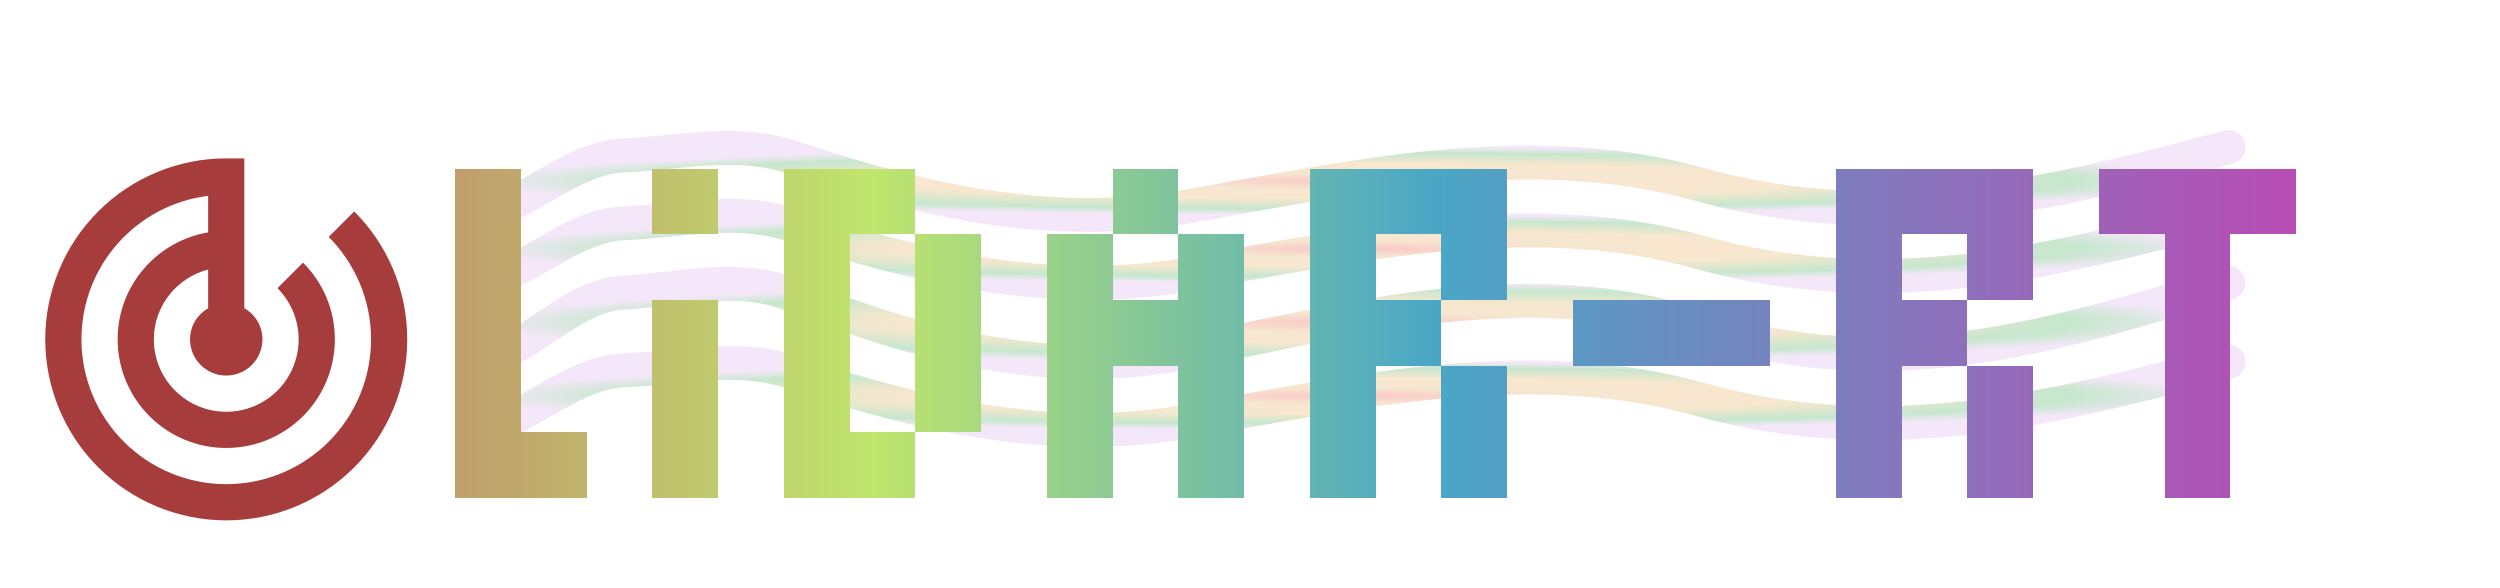 <svg width="221" height="52" viewBox="0 0 221 52" fill="none" xmlns="http://www.w3.org/2000/svg">
<g opacity="0.3" filter="url(#filter0_f_6_3)">
<path d="M42 18.949C46.297 18.569 50.32 13.954 55.072 13.744C60.333 13.511 65.119 12.268 70.012 13.909C81.128 17.636 92.887 20.395 105.027 18.247C119.881 15.618 135.27 12.126 150.261 16.305C166.703 20.888 181.446 17.129 197 13" stroke="url(#paint0_radial_6_3)" stroke-width="3" stroke-linecap="round"/>
</g>
<g opacity="0.3" filter="url(#filter1_f_6_3)">
<path d="M42 37.949C46.297 37.569 50.32 32.954 55.072 32.744C60.333 32.511 65.119 31.268 70.012 32.909C81.128 36.636 92.887 39.395 105.027 37.247C119.881 34.618 135.27 31.126 150.261 35.305C166.703 39.888 181.446 36.129 197 32" stroke="url(#paint1_radial_6_3)" stroke-width="3" stroke-linecap="round"/>
</g>
<g opacity="0.3" filter="url(#filter2_f_6_3)">
<path d="M42 24.949C46.297 24.569 50.32 19.954 55.072 19.744C60.333 19.511 65.119 18.268 70.012 19.909C81.128 23.636 92.887 26.395 105.027 24.247C119.881 21.618 135.27 18.126 150.261 22.305C166.703 26.888 181.446 23.129 197 19" stroke="url(#paint2_radial_6_3)" stroke-width="3" stroke-linecap="round"/>
</g>
<g opacity="0.3" filter="url(#filter3_f_6_3)">
<path d="M42 31.94C46.297 31.497 50.32 26.113 55.072 25.867C60.333 25.596 65.119 24.146 70.012 26.06C81.128 30.409 92.887 33.627 105.027 31.121C119.881 28.054 135.27 23.981 150.261 28.856C166.703 34.203 181.446 29.817 197 25" stroke="url(#paint3_radial_6_3)" stroke-width="3" stroke-linecap="round"/>
</g>
<g filter="url(#filter4_d_6_3)">
<path d="M31.312 14.688L29.056 16.944C31.36 19.264 32.8 22.464 32.8 26C32.8 29.395 31.451 32.651 29.051 35.051C26.651 37.451 23.395 38.8 20 38.8C16.605 38.8 13.35 37.451 10.949 35.051C8.549 32.651 7.2 29.395 7.2 26C7.2 19.472 12.08 14.096 18.4 13.312V16.544C13.856 17.312 10.4 21.248 10.4 26C10.4 28.546 11.411 30.988 13.212 32.788C15.012 34.589 17.454 35.6 20 35.6C22.546 35.6 24.988 34.589 26.788 32.788C28.589 30.988 29.6 28.546 29.6 26C29.6 23.344 28.528 20.944 26.784 19.216L24.528 21.472C25.68 22.64 26.4 24.24 26.4 26C26.4 27.697 25.726 29.325 24.526 30.526C23.325 31.726 21.697 32.4 20 32.4C18.303 32.4 16.675 31.726 15.475 30.526C14.274 29.325 13.6 27.697 13.6 26C13.6 23.024 15.648 20.544 18.4 19.824V23.248C17.44 23.808 16.8 24.816 16.8 26C16.8 26.849 17.137 27.663 17.737 28.263C18.337 28.863 19.151 29.2 20 29.2C20.849 29.2 21.663 28.863 22.263 28.263C22.863 27.663 23.2 26.849 23.2 26C23.2 24.816 22.56 23.792 21.6 23.248V10H20C17.899 10 15.818 10.414 13.877 11.218C11.936 12.022 10.172 13.201 8.686 14.686C5.686 17.687 4 21.756 4 26C4 30.244 5.686 34.313 8.686 37.314C10.172 38.799 11.936 39.978 13.877 40.782C15.818 41.586 17.899 42 20 42C24.244 42 28.313 40.314 31.314 37.314C34.314 34.313 36 30.244 36 26C36 21.584 34.208 17.584 31.312 14.688Z" fill="#A73C3C"/>
</g>
<g filter="url(#filter5_d_6_3)">
<path d="M40.219 10.909H46.037V16.727H40.219V10.909ZM40.219 16.727H46.037V22.546H40.219V16.727ZM40.219 22.546H46.037V28.364H40.219V22.546ZM40.219 28.364H46.037V34.182H40.219V28.364ZM40.219 34.182H46.037V40H40.219V34.182ZM46.037 34.182H51.855V40H46.037V34.182ZM57.656 34.182H63.474V40H57.656V34.182ZM57.656 28.364H63.474V34.182H57.656V28.364ZM57.656 22.546H63.474V28.364H57.656V22.546ZM57.656 10.909H63.474V16.727H57.656V10.909ZM69.281 10.909H75.099V16.727H69.281V10.909ZM69.281 16.727H75.099V22.546H69.281V16.727ZM69.281 22.546H75.099V28.364H69.281V22.546ZM69.281 28.364H75.099V34.182H69.281V28.364ZM69.281 34.182H75.099V40H69.281V34.182ZM75.099 10.909H80.918V16.727H75.099V10.909ZM80.918 16.727H86.736V22.546H80.918V16.727ZM80.918 22.546H86.736V28.364H80.918V22.546ZM80.918 28.364H86.736V34.182H80.918V28.364ZM75.099 34.182H80.918V40H75.099V34.182ZM92.531 34.182H98.349V40H92.531V34.182ZM92.531 28.364H98.349V34.182H92.531V28.364ZM92.531 22.546H98.349V28.364H92.531V22.546ZM92.531 16.727H98.349V22.546H92.531V16.727ZM98.349 10.909H104.168V16.727H98.349V10.909ZM104.168 16.727H109.986V22.546H104.168V16.727ZM104.168 22.546H109.986V28.364H104.168V22.546ZM104.168 28.364H109.986V34.182H104.168V28.364ZM104.168 34.182H109.986V40H104.168V34.182ZM98.349 22.546H104.168V28.364H98.349V22.546ZM115.781 34.182H121.599V40H115.781V34.182ZM115.781 28.364H121.599V34.182H115.781V28.364ZM115.781 22.546H121.599V28.364H115.781V22.546ZM115.781 16.727H121.599V22.546H115.781V16.727ZM115.781 10.909H121.599V16.727H115.781V10.909ZM121.599 10.909H127.418V16.727H121.599V10.909ZM127.418 10.909H133.236V16.727H127.418V10.909ZM127.418 16.727H133.236V22.546H127.418V16.727ZM121.599 22.546H127.418V28.364H121.599V22.546ZM127.418 28.364H133.236V34.182H127.418V28.364ZM127.418 34.182H133.236V40H127.418V34.182ZM139.031 22.546H144.849V28.364H139.031V22.546ZM144.849 22.546H150.668V28.364H144.849V22.546ZM150.668 22.546H156.486V28.364H150.668V22.546ZM162.281 34.182H168.099V40H162.281V34.182ZM162.281 28.364H168.099V34.182H162.281V28.364ZM162.281 22.546H168.099V28.364H162.281V22.546ZM162.281 16.727H168.099V22.546H162.281V16.727ZM162.281 10.909H168.099V16.727H162.281V10.909ZM168.099 10.909H173.918V16.727H168.099V10.909ZM173.918 10.909H179.736V16.727H173.918V10.909ZM173.918 16.727H179.736V22.546H173.918V16.727ZM168.099 22.546H173.918V28.364H168.099V22.546ZM173.918 28.364H179.736V34.182H173.918V28.364ZM173.918 34.182H179.736V40H173.918V34.182ZM185.531 10.909H191.349V16.727H185.531V10.909ZM191.349 10.909H197.168V16.727H191.349V10.909ZM197.168 10.909H202.986V16.727H197.168V10.909ZM191.349 16.727H197.168V22.546H191.349V16.727ZM191.349 22.546H197.168V28.364H191.349V22.546ZM191.349 28.364H197.168V34.182H191.349V28.364ZM191.349 34.182H197.168V40H191.349V34.182Z" fill="url(#paint4_linear_6_3)" style="mix-blend-mode:color-burn" shape-rendering="crispEdges"/>
</g>
<defs>
<filter id="filter0_f_6_3" x="36.5" y="7.5" width="166" height="17" filterUnits="userSpaceOnUse" color-interpolation-filters="sRGB">
<feFlood flood-opacity="0" result="BackgroundImageFix"/>
<feBlend mode="normal" in="SourceGraphic" in2="BackgroundImageFix" result="shape"/>
<feGaussianBlur stdDeviation="2" result="effect1_foregroundBlur_6_3"/>
</filter>
<filter id="filter1_f_6_3" x="36.5" y="26.5" width="166" height="17" filterUnits="userSpaceOnUse" color-interpolation-filters="sRGB">
<feFlood flood-opacity="0" result="BackgroundImageFix"/>
<feBlend mode="normal" in="SourceGraphic" in2="BackgroundImageFix" result="shape"/>
<feGaussianBlur stdDeviation="2" result="effect1_foregroundBlur_6_3"/>
</filter>
<filter id="filter2_f_6_3" x="36.5" y="13.5" width="166" height="17" filterUnits="userSpaceOnUse" color-interpolation-filters="sRGB">
<feFlood flood-opacity="0" result="BackgroundImageFix"/>
<feBlend mode="normal" in="SourceGraphic" in2="BackgroundImageFix" result="shape"/>
<feGaussianBlur stdDeviation="2" result="effect1_foregroundBlur_6_3"/>
</filter>
<filter id="filter3_f_6_3" x="36.5" y="19.5" width="166.001" height="18" filterUnits="userSpaceOnUse" color-interpolation-filters="sRGB">
<feFlood flood-opacity="0" result="BackgroundImageFix"/>
<feBlend mode="normal" in="SourceGraphic" in2="BackgroundImageFix" result="shape"/>
<feGaussianBlur stdDeviation="2" result="effect1_foregroundBlur_6_3"/>
</filter>
<filter id="filter4_d_6_3" x="0" y="10" width="40" height="40" filterUnits="userSpaceOnUse" color-interpolation-filters="sRGB">
<feFlood flood-opacity="0" result="BackgroundImageFix"/>
<feColorMatrix in="SourceAlpha" type="matrix" values="0 0 0 0 0 0 0 0 0 0 0 0 0 0 0 0 0 0 127 0" result="hardAlpha"/>
<feOffset dy="4"/>
<feGaussianBlur stdDeviation="2"/>
<feComposite in2="hardAlpha" operator="out"/>
<feColorMatrix type="matrix" values="0 0 0 0 0 0 0 0 0 0 0 0 0 0 0 0 0 0 0.25 0"/>
<feBlend mode="normal" in2="BackgroundImageFix" result="effect1_dropShadow_6_3"/>
<feBlend mode="normal" in="SourceGraphic" in2="effect1_dropShadow_6_3" result="shape"/>
</filter>
<filter id="filter5_d_6_3" x="36.219" y="10.909" width="170.767" height="37.091" filterUnits="userSpaceOnUse" color-interpolation-filters="sRGB">
<feFlood flood-opacity="0" result="BackgroundImageFix"/>
<feColorMatrix in="SourceAlpha" type="matrix" values="0 0 0 0 0 0 0 0 0 0 0 0 0 0 0 0 0 0 127 0" result="hardAlpha"/>
<feOffset dy="4"/>
<feGaussianBlur stdDeviation="2"/>
<feComposite in2="hardAlpha" operator="out"/>
<feColorMatrix type="matrix" values="0 0 0 0 0 0 0 0 0 0 0 0 0 0 0 0 0 0 0.25 0"/>
<feBlend mode="normal" in2="BackgroundImageFix" result="effect1_dropShadow_6_3"/>
<feBlend mode="normal" in="SourceGraphic" in2="effect1_dropShadow_6_3" result="shape"/>
</filter>
<radialGradient id="paint0_radial_6_3" cx="0" cy="0" r="1" gradientUnits="userSpaceOnUse" gradientTransform="translate(119.5 16) scale(77.5 3)">
<stop stop-color="#F14242"/>
<stop offset="0.226" stop-color="#E1AA62"/>
<stop offset="0.505" stop-color="#EAAD5D"/>
<stop offset="0.825" stop-color="#40AF58"/>
<stop offset="1" stop-color="#DBADEA"/>
</radialGradient>
<radialGradient id="paint1_radial_6_3" cx="0" cy="0" r="1" gradientUnits="userSpaceOnUse" gradientTransform="translate(119.5 35) scale(77.5 3)">
<stop stop-color="#F14242"/>
<stop offset="0.226" stop-color="#E1AA62"/>
<stop offset="0.505" stop-color="#EAAD5D"/>
<stop offset="0.825" stop-color="#40AF58"/>
<stop offset="1" stop-color="#DBADEA"/>
</radialGradient>
<radialGradient id="paint2_radial_6_3" cx="0" cy="0" r="1" gradientUnits="userSpaceOnUse" gradientTransform="translate(119.5 22) scale(77.5 3)">
<stop stop-color="#F14242"/>
<stop offset="0.226" stop-color="#E1AA62"/>
<stop offset="0.505" stop-color="#EAAD5D"/>
<stop offset="0.825" stop-color="#40AF58"/>
<stop offset="1" stop-color="#DBADEA"/>
</radialGradient>
<radialGradient id="paint3_radial_6_3" cx="0" cy="0" r="1" gradientUnits="userSpaceOnUse" gradientTransform="translate(119.5 28.5) scale(77.5 3.5)">
<stop stop-color="#F14242"/>
<stop offset="0.226" stop-color="#E1AA62"/>
<stop offset="0.505" stop-color="#EAAD5D"/>
<stop offset="0.825" stop-color="#40AF58"/>
<stop offset="1" stop-color="#DBADEA"/>
</radialGradient>
<linearGradient id="paint4_linear_6_3" x1="28" y1="26" x2="221" y2="26" gradientUnits="userSpaceOnUse">
<stop stop-color="#C1866D"/>
<stop offset="0.255" stop-color="#BFE56D"/>
<stop offset="0.51" stop-color="#4AA7C6"/>
<stop offset="1" stop-color="#D237B0"/>
</linearGradient>
</defs>
</svg>

